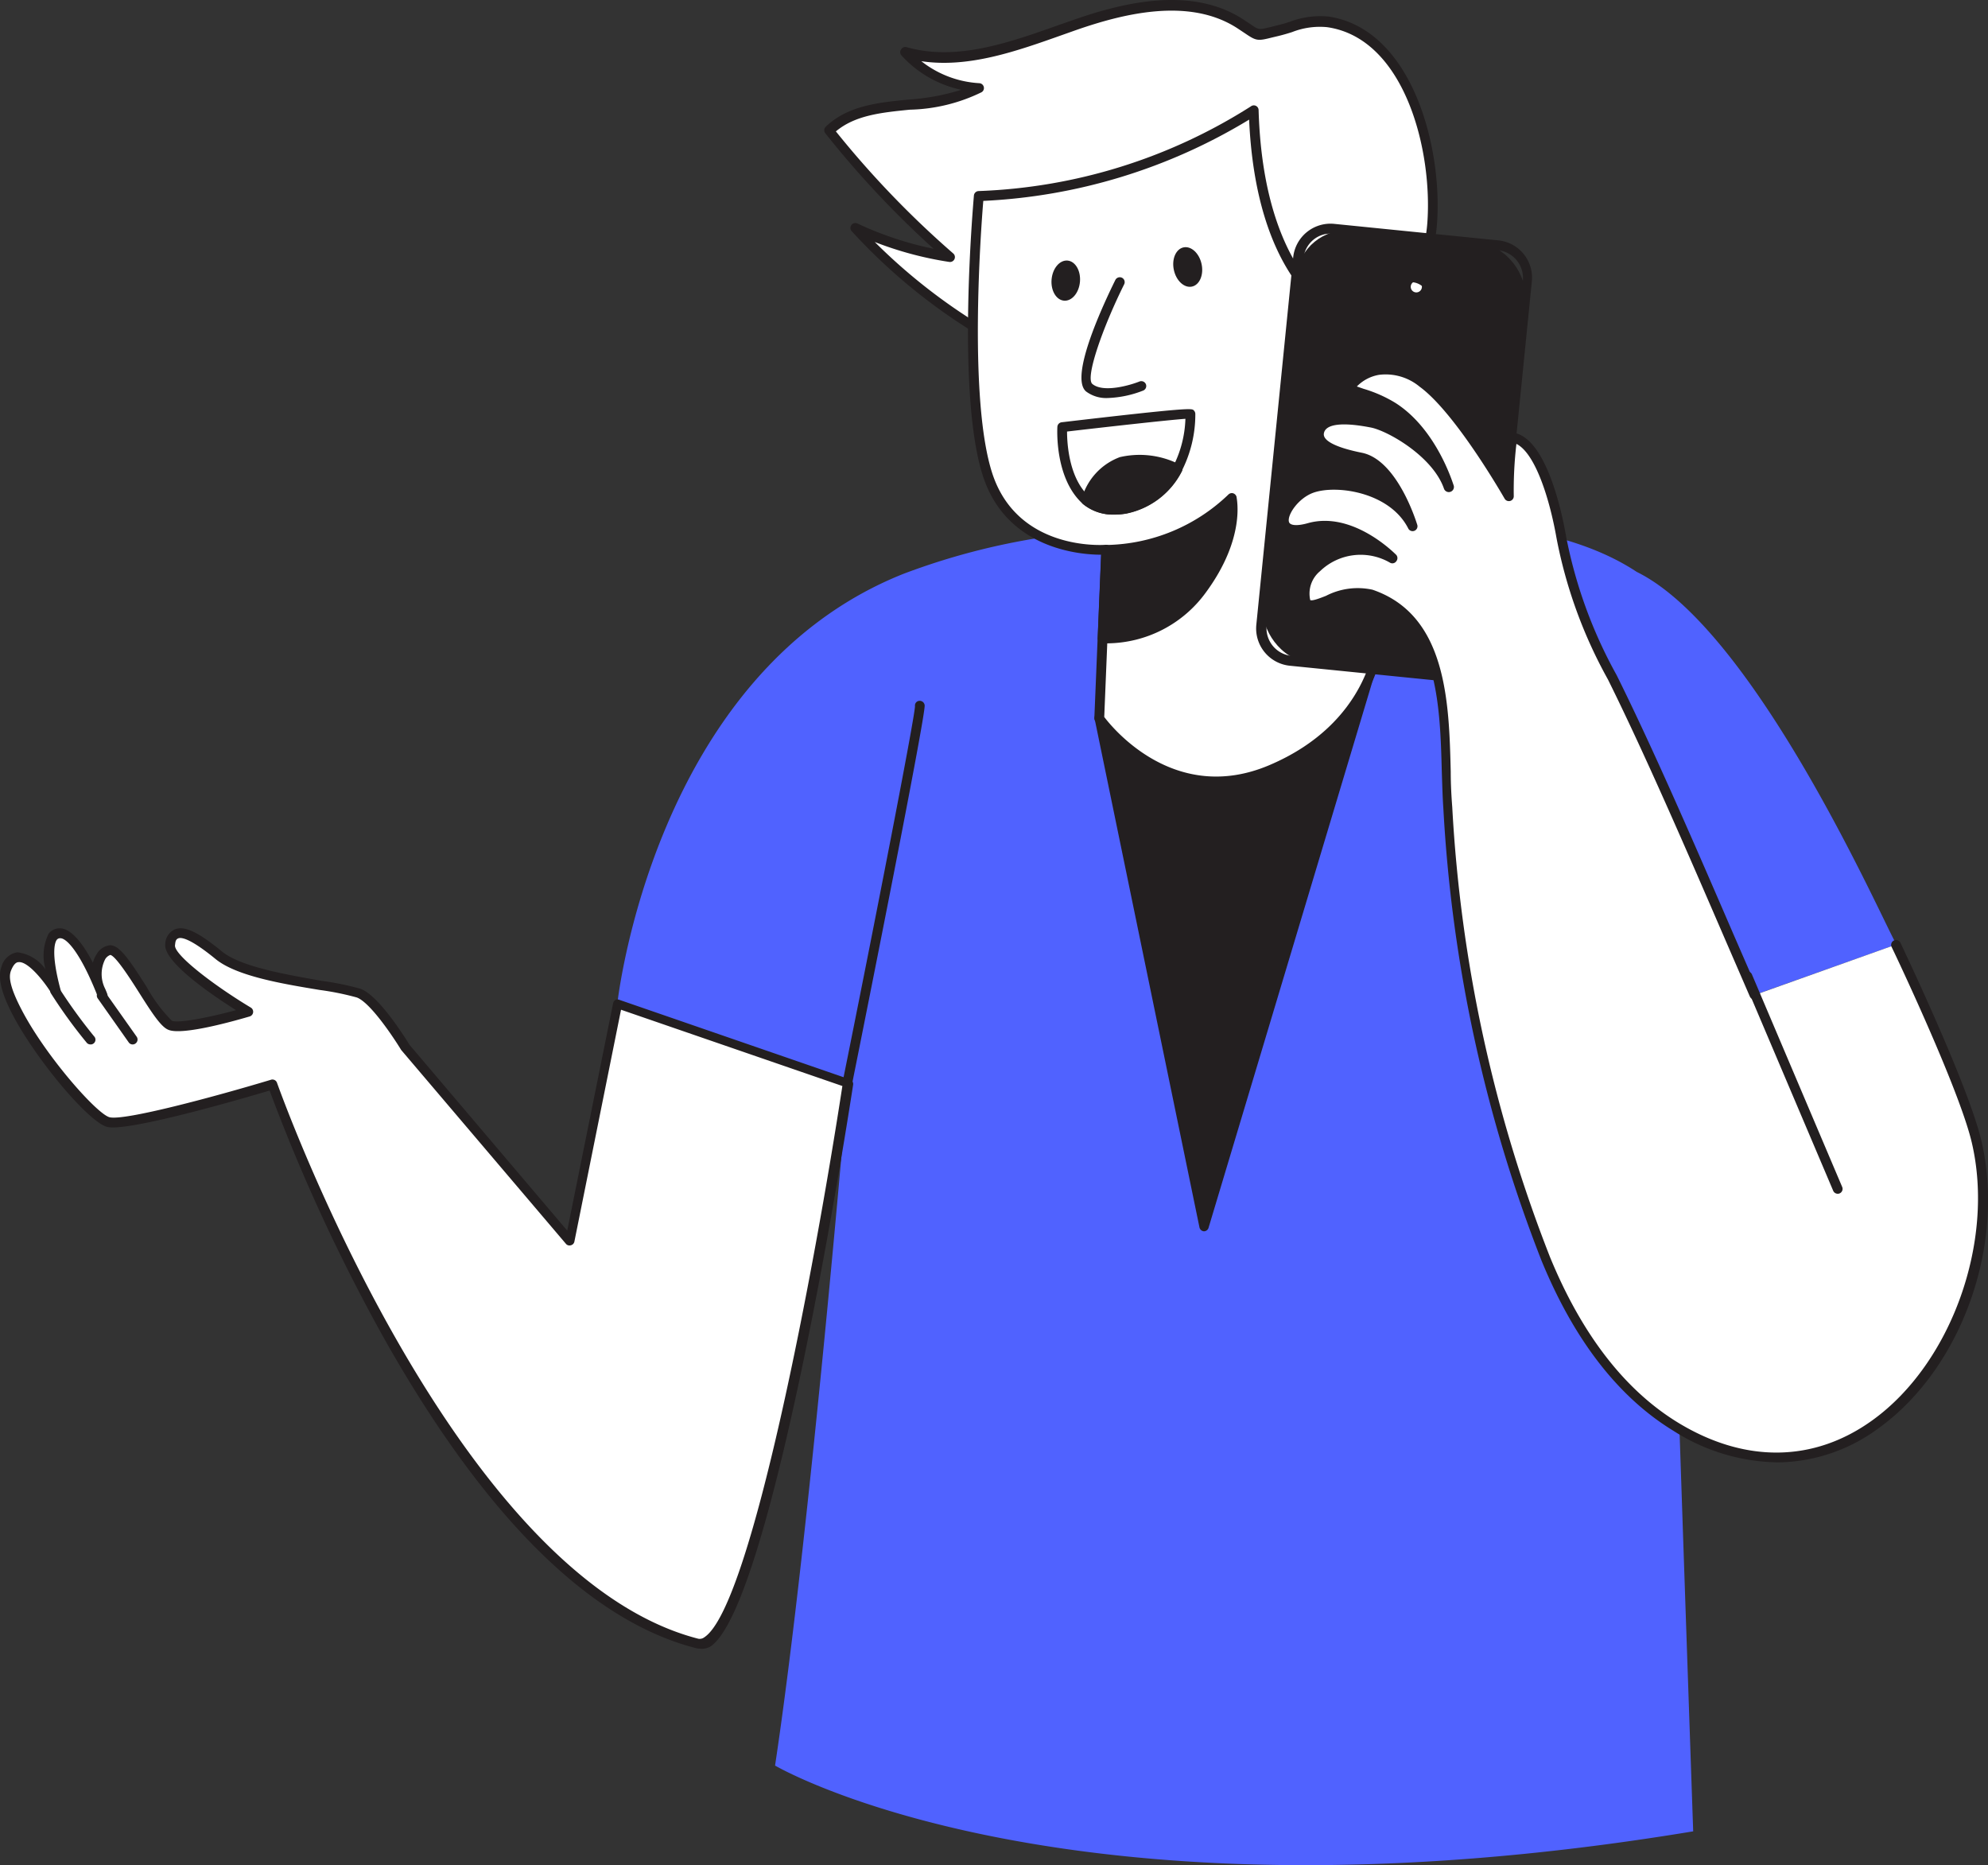 <svg xmlns="http://www.w3.org/2000/svg" width="130" height="121.946" viewBox="0 0 130 121.946"><rect x="0" y="0" width="130" height="121.946" fill="#333333" stroke="none"/><defs><style>.a{fill:#5062ff;}.b{fill:#231f20;}.c{fill:#fff;}</style></defs><g transform="translate(-5996.619 -3300)"><path class="a" d="M230.183,122.884l15.037-5.351c-.639-.9-9.066-20.458-16.993-24.358-6.924-4.578-19.781-3.734-34.313-2.717A44.887,44.887,0,0,0,180.29,93.3c-16.38,6.508-18.719,28.086-18.719,28.086l15.069,5.2s-2.449,29.313-4.757,44.638c0,0,18.879,11.118,60.039,4.3C231.922,175.546,230.253,127.219,230.183,122.884Z" transform="translate(5875.419 3244.215)"/><path class="b" d="M210.86,107.234l6.854,33.226L229.2,102.1Z" transform="translate(5857.642 3239.727)"/><path class="b" d="M217.54,140.6h0a.326.326,0,0,1-.3-.256L210.386,107.1a.32.32,0,0,1,.224-.371l18.342-5.115a.313.313,0,0,1,.313.083.3.3,0,0,1,.077.313l-11.508,38.36A.32.32,0,0,1,217.54,140.6Zm-6.483-33.315,6.54,31.7,10.958-36.6Z" transform="translate(5857.815 3239.907)"/><path class="c" d="M215.849,38.383a7.969,7.969,0,0,0-3.3.575c-1.522.371-1.093.409-2.449-.467-3.2-2.046-7.352-1.125-10.913.128s-7.352,2.781-10.977,1.745a7.122,7.122,0,0,0,4.833,2.314c-2.979,1.739-7.314.4-9.794,2.8a62.014,62.014,0,0,0,7.877,8.247,22.274,22.274,0,0,1-6.176-1.918,37.331,37.331,0,0,0,12.991,9.168,24.712,24.712,0,0,0,11.444,2.461c6.323-.428,12.787-5.4,13.285-11.923C223.01,47.058,221.316,39.143,215.849,38.383Z" transform="translate(5867.6 3263.103)"/><path class="b" d="M208.048,63.595a25.6,25.6,0,0,1-10.421-2.557,37.516,37.516,0,0,1-13.1-9.245.32.32,0,0,1,.371-.505,22.178,22.178,0,0,0,4.987,1.656,62.551,62.551,0,0,1-7.071-7.538.32.32,0,0,1,0-.428c1.445-1.4,3.472-1.6,5.434-1.79a14.845,14.845,0,0,0,3.446-.639,7.346,7.346,0,0,1-3.932-2.27.307.307,0,0,1,0-.377.313.313,0,0,1,.358-.141c3.261.927,6.681-.288,9.993-1.464l.793-.275c3.145-1.112,7.736-2.321,11.188-.1l.511.339c.55.377.543.371,1.279.192l.435-.109c.3-.07.582-.153.857-.243a5.588,5.588,0,0,1,2.557-.339h0c5.46.844,7.448,8.586,7.065,13.573-.537,7.033-7.467,11.8-13.579,12.218C208.834,63.582,208.438,63.595,208.048,63.595ZM186.036,52.5a37.516,37.516,0,0,0,11.847,7.979,24.153,24.153,0,0,0,11.291,2.436c7.512-.511,12.588-6.432,12.991-11.623.364-4.75-1.464-12.109-6.547-12.838h0a4.942,4.942,0,0,0-2.289.32c-.281.09-.582.179-.9.256l-.422.1c-.933.237-1.029.224-1.771-.281l-.5-.332c-3.2-2.071-7.608-.9-10.632.16l-.793.281c-3.024,1.074-6.15,2.18-9.232,1.72a6.745,6.745,0,0,0,3.791,1.438.32.32,0,0,1,.294.243.313.313,0,0,1-.153.352,11.245,11.245,0,0,1-4.686,1.138c-1.828.185-3.561.352-4.833,1.419a62.265,62.265,0,0,0,7.672,7.979.313.313,0,0,1,.083.371.32.32,0,0,1-.339.185A22.831,22.831,0,0,1,186.036,52.5Z" transform="translate(5867.787 3263.323)"/><path class="c" d="M206.654,76.692,206.2,87.714s4.437,6.233,11.239,3.35,7.1-8.484,7.1-8.484l-2.186-21.008S216.64,59.654,216.3,47.98a35.585,35.585,0,0,1-17.978,5.6s-1.176,12.9.588,18.246S206.654,76.692,206.654,76.692Z" transform="translate(5862.302 3259.246)"/><path class="b" d="M213.716,91.95c-4.872,0-7.921-4.188-7.96-4.239a.313.313,0,0,1-.058-.2l.441-10.677c-1.355,0-6.15-.352-7.717-5.115-1.758-5.345-.639-17.844-.6-18.368a.32.32,0,0,1,.307-.294,35.521,35.521,0,0,0,17.805-5.537.313.313,0,0,1,.505.249c.173,5.9,1.758,9.2,3.056,10.939a6.886,6.886,0,0,0,2.781,2.359.32.32,0,0,1,.217.269l2.155,21.021c0,.109-.384,5.882-7.288,8.81a9.321,9.321,0,0,1-3.644.78Zm-7.371-4.507c.569.754,4.661,5.754,10.792,3.152,6.54-2.775,6.9-8.151,6.9-8.209L221.88,61.62c-1.029-.454-5.6-3.037-6.061-13.234A36.768,36.768,0,0,1,198.436,53.7c-.16,1.918-.978,13.049.595,17.837,1.662,5.038,7.18,4.667,7.423,4.648a.318.318,0,0,1,.339.332Z" transform="translate(5862.483 3259.435)"/><path class="c" d="M231.5,72.377a5.754,5.754,0,0,0,4.341-.639,6.144,6.144,0,0,0,2.826-5.319,5.243,5.243,0,0,0-.384-2.282,2.736,2.736,0,0,0-1.669-1.528,4.373,4.373,0,0,0-2.73.441c-1.279.511-1.375,1.221-2.186,2.193.09-.083.173-.352.256-.435" transform="translate(5850.198 3253.991)"/><path class="b" d="M232.729,72.7a5.877,5.877,0,0,1-1.49-.192.329.329,0,0,1,.161-.639,5.364,5.364,0,0,0,4.092-.588,5.8,5.8,0,0,0,2.672-5.051,4.834,4.834,0,0,0-.358-2.142,2.429,2.429,0,0,0-1.464-1.355,4.093,4.093,0,0,0-2.519.428,2.724,2.724,0,0,0-1.47,1.279,9.292,9.292,0,0,1-.556.774l-.058.064a.32.32,0,0,1-.467-.435h0s.045-.083.064-.128a1.08,1.08,0,0,1,.192-.307.486.486,0,0,1,.121-.077l.153-.217a3.344,3.344,0,0,1,1.765-1.534,4.686,4.686,0,0,1,2.928-.448,3.056,3.056,0,0,1,1.873,1.7,5.467,5.467,0,0,1,.416,2.429,6.438,6.438,0,0,1-2.979,5.581,6.01,6.01,0,0,1-3.075.857Z" transform="translate(5850.382 3254.166)"/><path class="b" d="M211.2,96.806a7.755,7.755,0,0,0,6.483-3.2c2.628-3.523,1.969-6.01,1.969-6.01a11.935,11.935,0,0,1-8.215,3.395Z" transform="translate(5857.519 3244.956)"/><path class="b" d="M211.333,96.929h-.345a.32.32,0,0,1-.288-.332l.243-5.792a.307.307,0,0,1,.326-.307,11.8,11.8,0,0,0,7.972-3.293.32.32,0,0,1,.307-.09.332.332,0,0,1,.23.23c0,.1.639,2.672-2.02,6.278A8.043,8.043,0,0,1,211.333,96.929Zm.23-5.8-.211,5.159a7.525,7.525,0,0,0,5.895-3.062,8.486,8.486,0,0,0,1.976-5.147,12.064,12.064,0,0,1-7.634,3.05Z" transform="translate(5857.7 3245.135)"/><path class="c" d="M211.754,65.53s-3.011,6.048-2,6.9,3.408-.109,3.408-.109" transform="translate(5858.116 3252.916)"/><path class="b" d="M210.779,72.926a2.2,2.2,0,0,1-1.438-.428c-1.119-.946,1.189-5.818,1.918-7.295a.326.326,0,0,1,.428-.141.32.32,0,0,1,.147.428c-1.4,2.813-2.557,6.106-2.084,6.515.71.6,2.468.09,3.088-.16a.326.326,0,0,1,.416.179.32.32,0,0,1-.179.416,6.943,6.943,0,0,1-2.3.486Z" transform="translate(5858.298 3253.097)"/><ellipse class="b" cx="0.927" cy="1.311" rx="0.927" ry="1.311" transform="translate(6073.103 3316.372) rotate(-12.23)"/><ellipse class="b" cx="1.316" cy="0.931" rx="1.316" ry="0.931" transform="translate(6065.267 3319.575) rotate(-84.857)"/><path class="b" d="M210.3,85.412a3.075,3.075,0,0,1-2.052-.69c-1.86-1.656-1.681-4.91-1.675-5.044a.32.32,0,0,1,.281-.3c8.414-.985,8.5-.908,8.631-.786a.333.333,0,0,1,.109.243h0a8.119,8.119,0,0,1-.889,3.727,5.242,5.242,0,0,1-3.644,2.781A4.418,4.418,0,0,1,210.3,85.412Zm-3.094-5.428c0,.774.121,3.062,1.451,4.252a2.73,2.73,0,0,0,2.289.479,4.616,4.616,0,0,0,3.2-2.449,7.358,7.358,0,0,0,.8-3.114C213.839,79.23,209.888,79.671,207.209,79.984Zm8.068-1.157Zm0,0Z" transform="translate(5859.19 3248.231)"/><path class="b" d="M215.495,84.282c-1.515,2.826-4.648,3.2-5.965,2.065a3.861,3.861,0,0,1,2.282-2.525A5.377,5.377,0,0,1,215.495,84.282Z" transform="translate(5858.122 3246.369)"/><path class="b" d="M211.192,87.1a3.107,3.107,0,0,1-2.052-.69.307.307,0,0,1-.083-.352,4.047,4.047,0,0,1,2.493-2.717,5.754,5.754,0,0,1,3.9.479.281.281,0,0,1,.166.185.307.307,0,0,1,0,.249,5.242,5.242,0,0,1-3.644,2.781A4.417,4.417,0,0,1,211.192,87.1Zm-1.458-1.029a2.928,2.928,0,0,0,2.1.339,4.558,4.558,0,0,0,3.024-2.155,4.987,4.987,0,0,0-3.146-.3A3.366,3.366,0,0,0,209.734,86.067Z" transform="translate(5858.301 3246.547)"/><path class="b" d="M189.871,108.85c.077.671-4.731,24.652-4.731,24.652" transform="translate(5866.918 3237.292)"/><path class="b" d="M184.945,133.635h-.089a.307.307,0,0,1-.249-.371c1.918-9.488,4.731-23.853,4.731-24.569a.307.307,0,0,1,.281-.345.326.326,0,0,1,.352.288c.07.69-3.938,20.74-4.744,24.748a.307.307,0,0,1-.281.249Z" transform="translate(5867.114 3237.473)"/><rect class="b" width="15.056" height="28.373" rx="3.33" transform="translate(6081.711 3314.74) rotate(5.73)"/><path class="b" d="M240.1,89.535h-.249l-10.741-1.08a2.449,2.449,0,0,1-2.193-2.679l2.41-24.02A2.455,2.455,0,0,1,232,59.563l10.741,1.08a2.449,2.449,0,0,1,2.193,2.685l-2.41,24A2.449,2.449,0,0,1,240.1,89.535ZM231.785,60.2a1.777,1.777,0,0,0-1.144.409A1.809,1.809,0,0,0,230,61.833l-2.41,23.994a1.816,1.816,0,0,0,1.624,1.982l10.741,1.08h0a1.809,1.809,0,0,0,1.982-1.624l2.41-23.988a1.822,1.822,0,0,0-1.624-1.988l-10.741-1.08Z" transform="translate(5851.856 3255.073)"/><path class="c" d="M269.82,112.046s4.418,9.251,5.268,12.882c2.64,11.252-7.461,26.123-19.7,18.643-4.015-2.449-6.707-6.617-8.49-10.964a95.517,95.517,0,0,1-6.393-29.486c-.313-4.475.518-12.07-5-13.95-1.777-.639-3.836,1.323-4.251.518-.7-1.387,1.765-4.642,5.645-2.864,0,0-2.7-2.781-5.473-1.995s-1.586-1.988.173-2.608c1.592-.563,5.3-.083,6.6,2.519,0,0-1.221-4.066-3.376-4.514s-2.871-1.023-2.743-1.669c.217-1.132,2.206-.869,3.382-.639s4.3,1.963,5.115,4.226c0,0-1.049-3.58-3.689-5.242-1.649-1.042-3-.9-2.653-1.438s2.263-1.918,4.693-.147,5.645,7.435,5.645,7.435,0-3.913.345-3.836c1.86.467,2.826,5.019,3.082,6.489a30.778,30.778,0,0,0,3.337,9.162c3.011,6.067,6.591,14.564,9.289,20.759" transform="translate(5850.818 3249.702)"/><path class="b" d="M261.817,145.734a13,13,0,0,1-6.777-2.065c-3.593-2.193-6.489-5.933-8.618-11.118A95.237,95.237,0,0,1,240,102.97c-.051-.722-.07-1.515-.1-2.353-.115-4.373-.256-9.807-4.686-11.322a4,4,0,0,0-2.608.4c-.786.307-1.515.595-1.828-.038a2.567,2.567,0,0,1,.748-2.621,4.213,4.213,0,0,1,3.682-1.183,5.026,5.026,0,0,0-3.887-.9c-1.445.384-1.918-.134-2.007-.5-.281-.876.742-2.276,1.988-2.717a6.815,6.815,0,0,1,5.645,1.061c-.543-1.061-1.355-2.231-2.385-2.442-1.394-.294-3.2-.818-2.986-2.046.294-1.554,2.9-1.055,3.753-.9a9.161,9.161,0,0,1,3.395,1.854,7.672,7.672,0,0,0-2.225-2.289,7.992,7.992,0,0,0-1.918-.844c-.492-.16-.818-.262-.921-.55a.537.537,0,0,1,.083-.486A3.088,3.088,0,0,1,235.662,74a4.117,4.117,0,0,1,3.2.882c1.854,1.362,4.1,4.827,5.115,6.54.058-2.634.313-2.832.416-2.915a.467.467,0,0,1,.32-.07c2.078.524,3.062,5.294,3.312,6.745a30.6,30.6,0,0,0,3.305,9.078c2.429,4.891,5.2,11.291,7.634,16.929l1.669,3.836a.32.32,0,0,1-.166.422.326.326,0,0,1-.422-.166l-1.662-3.836c-2.436-5.639-5.2-12.019-7.621-16.9a30.943,30.943,0,0,1-3.363-9.251c-.441-2.513-1.375-5.53-2.621-6.15a26.07,26.07,0,0,0-.173,3.433.32.32,0,0,1-.595.153c-.032-.051-3.2-5.607-5.562-7.327a3.478,3.478,0,0,0-2.653-.774,2.64,2.64,0,0,0-1.451.761l.441.153a8.765,8.765,0,0,1,2.059.908c2.711,1.707,3.778,5.274,3.836,5.421a.335.335,0,0,1-.639.2c-.742-2.142-3.766-3.836-4.84-4.009-1.828-.352-2.9-.217-3.011.384-.1.486.793.94,2.493,1.279,2.321.479,3.567,4.565,3.619,4.737a.32.32,0,0,1-.588.23c-1.2-2.4-4.705-2.89-6.208-2.359-1,.358-1.739,1.477-1.6,1.918.077.237.55.269,1.227.077,2.928-.825,5.671,1.963,5.792,2.078a.326.326,0,0,1,0,.409.313.313,0,0,1-.39.109,3.827,3.827,0,0,0-4.6.543,1.9,1.9,0,0,0-.639,1.886c.121.083.69-.141,1.029-.275a4.519,4.519,0,0,1,3.043-.4c4.852,1.656,5.006,7.339,5.115,11.9,0,.831.045,1.618.1,2.327a94.516,94.516,0,0,0,6.393,29.409c2.078,5.057,4.891,8.695,8.362,10.817,4.379,2.672,8.906,2.615,12.742-.166,5.147-3.721,7.992-11.687,6.476-18.138-.831-3.555-5.2-12.723-5.242-12.787a.32.32,0,0,1,.575-.281c.179.384,4.443,9.321,5.294,12.946,1.592,6.79-1.279,14.877-6.726,18.8a11.271,11.271,0,0,1-6.636,2.231Z" transform="translate(5851.003 3249.879)"/><circle class="c" cx="1.196" cy="1.196" r="1.196" transform="translate(6087.675 3318.446)"/><path class="b" d="M241.858,68.063a1.522,1.522,0,1,1,1.515-1.522A1.522,1.522,0,0,1,241.858,68.063Zm0-2.4a.365.365,0,1,0,0-.019Z" transform="translate(5847.013 3253.1)"/><path class="b" d="M282.882,150.565a.32.32,0,0,1-.294-.192l-5.895-13.88a.32.32,0,1,1,.588-.249l5.895,13.88a.32.32,0,0,1-.166.416.307.307,0,0,1-.128.026Z" transform="translate(5833.909 3227.486)"/><path class="c" d="M138.966,136.694,135.84,152.21l-10.773-12.665s-1.848-3.082-3.03-3.529c-1.407-.524-7.218-.876-9.155-2.461s-2.992-1.918-3.2-.7,5.115,4.4,5.115,4.4-4.232,1.234-5.115.882-3.043-4.916-3.925-4.916c-.454,0-1.407.965-.518,2.973-.761-1.918-1.848-4.079-2.768-4.079s-.876,1.618-.3,3.772c0,0-2.321-3.778-3.2-1.451-.831,2.135,5.281,9.686,6.687,10.037S116.4,142,116.4,142s11.329,32.331,27.772,36.55c4.092,1.049,9.858-36.659,9.858-36.659Z" transform="translate(5898.023 3228.903)"/><path class="b" d="M144.185,178.709a.876.876,0,0,1-.256-.032c-6.9-1.771-13.72-8.5-20.247-20a117.575,117.575,0,0,1-7.627-16.456c-1.777.531-9.27,2.711-10.619,2.378-1.2-.294-4.673-4.424-6.2-7.365-.735-1.419-.972-2.436-.716-3.094a1.279,1.279,0,0,1,1.036-.959,2.631,2.631,0,0,1,1.848,1.119,3.237,3.237,0,0,1,.2-2.334.9.9,0,0,1,.735-.352h0c.639,0,1.387.761,2.161,2.25a1.79,1.79,0,0,1,.249-.563,1.138,1.138,0,0,1,.876-.582c.639,0,1.317,1.042,2.4,2.743a9.747,9.747,0,0,0,1.637,2.193c.467.192,2.557-.249,4.2-.69-1.662-1.042-4.795-3.2-4.629-4.335a1.068,1.068,0,0,1,.639-.953c.639-.243,1.528.192,3.069,1.451,1.24,1.017,4.283,1.522,6.508,1.918a18.135,18.135,0,0,1,2.557.524c1.247.473,2.992,3.337,3.2,3.663l10.312,12.147,3-14.871a.332.332,0,0,1,.153-.217.339.339,0,0,1,.262,0l15.069,5.2a.32.32,0,0,1,.211.352c-.211,1.387-5.242,34.031-9.341,36.736a1.17,1.17,0,0,1-.69.134ZM116.24,141.5a.313.313,0,0,1,.3.217c.115.32,11.463,32.216,27.549,36.346a.5.5,0,0,0,.4-.1c3.069-2.027,7.218-24.294,9.021-36.039l-14.474-4.987-3.05,15.158a.307.307,0,0,1-.237.243.3.3,0,0,1-.32-.1L124.66,139.569c-.531-.869-2.02-3.1-2.9-3.433a18.04,18.04,0,0,0-2.429-.492c-2.423-.4-5.441-.9-6.815-2.027-1.656-1.355-2.231-1.426-2.429-1.349s-.192.268-.217.448c-.09.607,2.493,2.6,4.955,4.079a.32.32,0,0,1-.077.582c-.722.211-4.386,1.279-5.319.869-.473-.192-1.042-1.055-1.918-2.442-.569-.9-1.528-2.391-1.873-2.449a.639.639,0,0,0-.339.288,2.135,2.135,0,0,0,0,1.918c.051.115.1.23.141.345a.32.32,0,0,1-.588.249c-.058-.128-.1-.249-.147-.364-1.055-2.6-1.918-3.529-2.334-3.529h0a.269.269,0,0,0-.23.1c-.109.141-.416.8.243,3.267a.326.326,0,0,1-.185.377.32.32,0,0,1-.4-.128c-.543-.882-1.573-2.123-2.161-2.052-.185,0-.352.2-.492.55s-.147.953.69,2.557c1.566,3.024,4.929,6.828,5.754,7.033.972.243,6.854-1.336,10.568-2.455a.257.257,0,0,1,.077-.013Z" transform="translate(5898.194 3229.083)"/><line class="c" x2="2.027" y2="2.877" transform="translate(6003.29 3365.092)"/><path class="b" d="M110.675,141.508a.307.307,0,0,1-.262-.134l-2.027-2.877a.313.313,0,0,1,.077-.441.307.307,0,0,1,.441.077L110.931,141a.32.32,0,0,1-.077.448A.3.3,0,0,1,110.675,141.508Z" transform="translate(5894.623 3226.781)"/><path class="c" d="M104.06,138a33.724,33.724,0,0,0,2.314,3.2" transform="translate(5896.162 3226.779)"/><path class="b" d="M106.193,141.333a.313.313,0,0,1-.237-.1A32.489,32.489,0,0,1,103.61,138a.32.32,0,0,1,.09-.441.326.326,0,0,1,.448.1,33.982,33.982,0,0,0,2.276,3.139.313.313,0,0,1-.23.537Z" transform="translate(5896.343 3226.955)"/></g></svg>